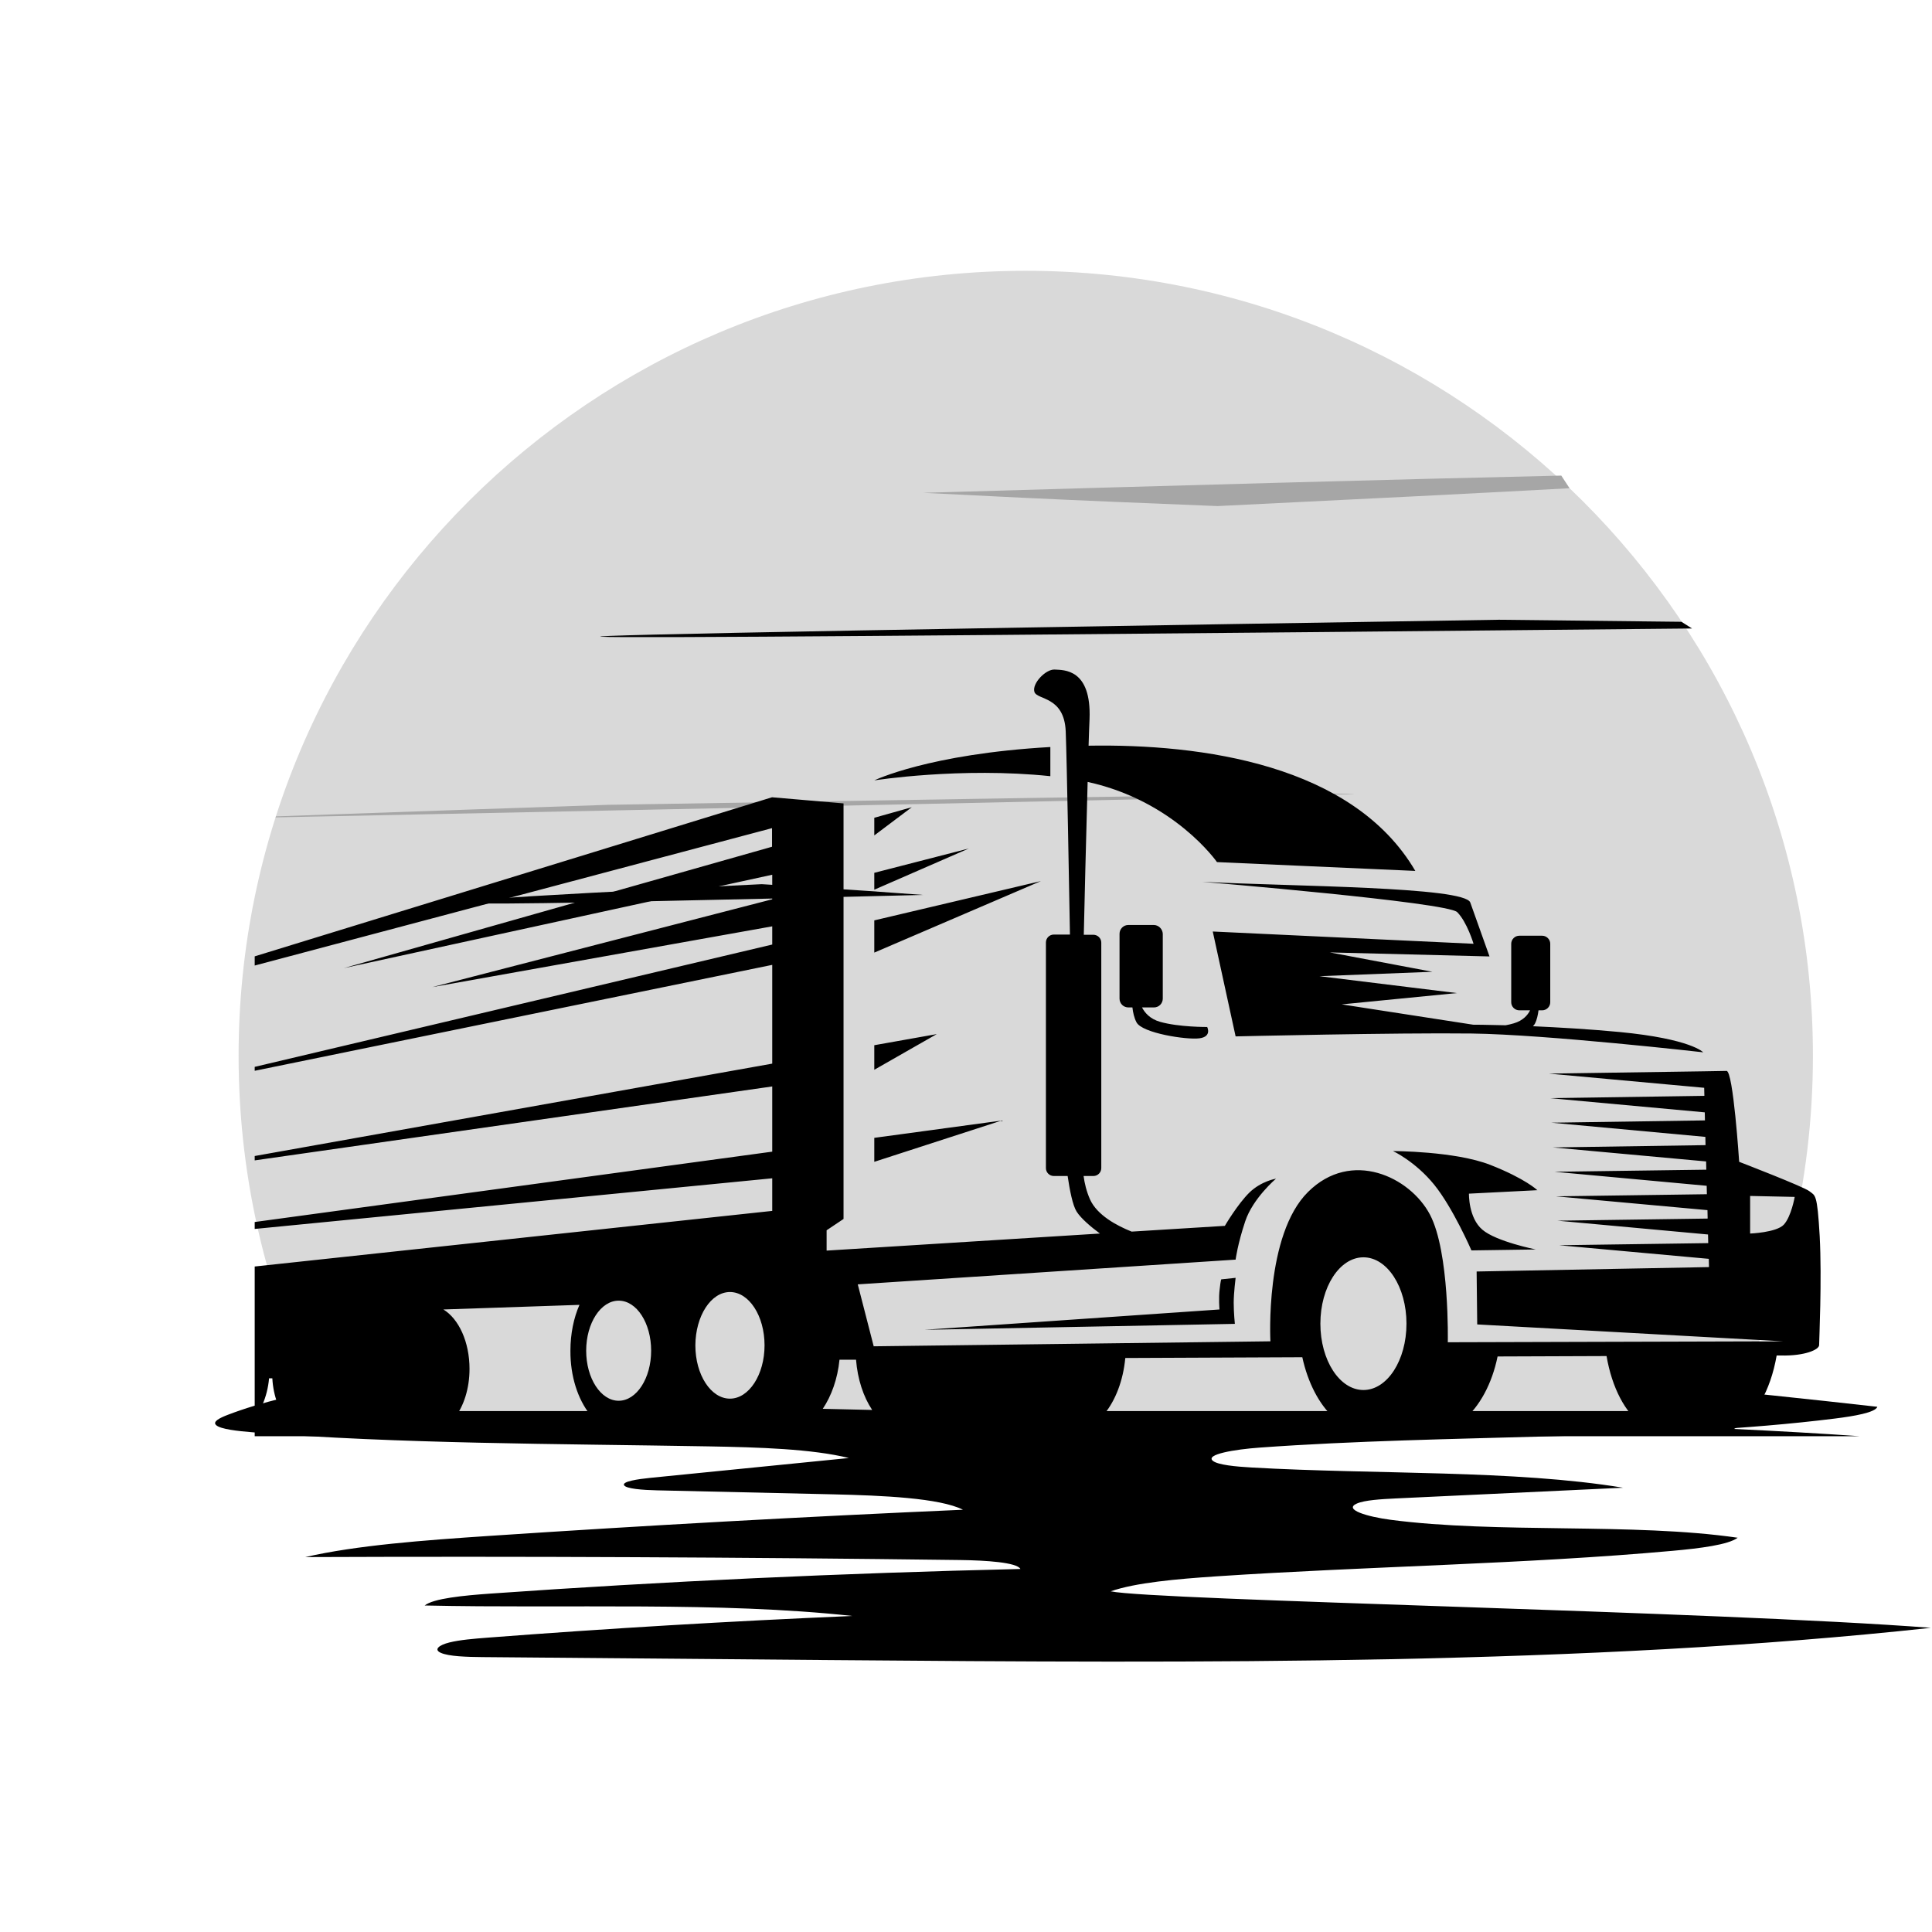 <svg xmlns="http://www.w3.org/2000/svg" width="500" viewBox="0 0 375 375" height="500" preserveAspectRatio="xMidYMid meet"><defs><clipPath id="7a78dddfc4"><path d="M 46 52.27 L 352 52.27 L 352 274 L 46 274 Z M 46 52.27 " clip-rule="nonzero"/></clipPath><clipPath id="d246e1c657"><path d="M 49.438 129.773 L 360.824 129.773 L 360.824 278.77 L 49.438 278.77 Z M 49.438 129.773 " clip-rule="nonzero"/></clipPath></defs><path fill="#000000" d="M 164.453 264.098 C 142.465 263.828 120.156 263.805 98.805 265.246 C 77.449 266.688 56.91 269.746 44.223 274.613 C 42.676 275.207 41.188 275.93 41.961 276.625 C 42.84 277.414 46.141 277.773 49.07 278.008 C 77.645 280.266 107.879 280.223 137.59 280.742 C 147.238 280.914 157.645 281.23 164.77 283 C 151.918 284.285 139.07 285.57 126.215 286.852 C 123.762 287.098 120.816 287.547 121.117 288.25 C 121.426 288.973 124.828 289.215 127.52 289.273 C 138.922 289.531 150.328 289.793 161.734 290.051 C 171.277 290.273 182.391 290.754 186.914 293.039 C 156.012 294.395 125.312 296.094 94.918 298.121 C 82.254 298.969 69.172 299.938 59.254 302.23 C 101.641 302.062 144.047 302.254 186.387 302.801 C 191.227 302.863 197.406 303.242 198.062 304.539 C 163.355 305.344 128.895 306.941 95.184 309.316 C 90.016 309.684 84.105 310.25 82.434 311.625 C 110.289 312.238 139.508 310.844 165.449 313.656 C 141.566 314.676 117.91 316.082 94.652 317.867 C 92 318.074 89.258 318.297 87.227 318.801 C 85.199 319.305 84.133 320.176 85.559 320.812 C 87.109 321.512 90.621 321.613 93.625 321.641 C 116.109 321.84 138.594 322.035 161.078 322.219 C 233.238 322.82 307.789 323.246 374.781 315.961 C 332.996 312.742 224.016 310.645 215.586 308.875 C 220.383 307.191 228.438 306.48 236.07 305.969 C 265.402 304.012 296.102 303.605 324.75 301.004 C 329.875 300.539 335.484 299.852 337.277 298.473 C 316.98 295.523 290.656 297.715 269.922 294.992 C 265.387 294.398 260.719 293.004 263.355 291.84 C 264.859 291.176 268.035 290.984 270.867 290.848 C 285.594 290.152 300.316 289.461 315.043 288.766 C 293.945 285.277 267.102 286.223 242.906 284.84 C 239.871 284.668 236.402 284.344 235.422 283.551 C 233.863 282.285 239.707 281.324 244.469 280.98 C 281.191 278.324 321.617 279.645 356.148 275.34 C 359.895 274.875 363.992 274.172 364.395 273.059 C 337.613 270.035 310.23 267.402 282.402 265.18 C 262.695 263.605 246.383 262.848 226.836 264.52 C 208.016 266.133 183.906 264.34 164.453 264.098 " fill-opacity="1" fill-rule="nonzero"/><g clip-path="url(#7a78dddfc4)"><path fill="#d9d9d9" d="M 351.887 204.93 C 351.887 229.75 345.934 253.188 335.375 273.891 L 62.824 273.891 C 52.273 253.188 46.312 229.75 46.312 204.93 C 46.312 120.781 114.723 52.562 199.102 52.562 C 283.488 52.562 351.887 120.781 351.887 204.93 " fill-opacity="1" fill-rule="nonzero"/></g><path fill="#a6a6a6" d="M 304.652 94.766 C 287.949 95.676 265.461 96.82 236.324 98.23 C 223.672 97.711 211.012 97.215 198.406 96.609 C 191.988 96.297 185.582 95.98 179.184 95.656 C 227.773 94.246 272.484 92.996 303.043 92.312 L 304.652 94.766 " fill-opacity="1" fill-rule="nonzero"/><path fill="#000000" d="M 328.418 121.988 C 122.715 124.012 -5.359 125 290.961 120.293 C 302.766 120.426 314.578 120.551 326.375 120.691 L 328.418 121.988 " fill-opacity="1" fill-rule="nonzero"/><path fill="#000000" d="M 179.184 173.707 C 175.672 173.445 172.156 173.195 168.645 172.945 C 161.73 172.461 154.785 172.043 147.848 171.617 C 38.934 176.898 99.574 175.66 179.184 173.707 " fill-opacity="1" fill-rule="nonzero"/><path fill="#a6a6a6" d="M 53.551 158.461 C 58.117 158.297 62.676 158.133 67.246 157.973 C 84.16 157.363 101.148 156.793 118.125 156.211 C 379.699 151.875 242.559 154.785 53.488 158.652 L 53.551 158.461 " fill-opacity="1" fill-rule="nonzero"/><g clip-path="url(#d246e1c657)"><path fill="#000000" d="M 339.699 232.133 L 348.352 232.32 C 348.352 232.32 347.68 236.152 346.227 237.715 C 344.773 239.242 339.699 239.43 339.699 239.43 Z M 120.082 252.457 C 116.613 252.457 113.777 256.812 113.777 262.172 C 113.777 267.531 116.613 271.887 120.082 271.887 C 123.551 271.887 126.387 267.531 126.387 262.172 C 126.387 256.812 123.59 252.457 120.082 252.457 Z M 36.633 258.152 C 39.355 258.152 41.52 261.539 41.52 265.707 C 41.52 269.875 39.316 273.262 36.633 273.262 C 33.91 273.262 31.746 269.875 31.746 265.707 C 31.746 261.539 33.945 258.152 36.633 258.152 Z M 141.684 250.781 C 145.375 250.781 148.398 255.395 148.398 261.129 C 148.398 266.824 145.375 271.477 141.684 271.477 C 137.988 271.477 134.969 266.859 134.969 261.129 C 135.004 255.434 137.988 250.781 141.684 250.781 Z M 264.641 244.043 C 269.266 244.043 272.996 249.812 272.996 256.922 C 272.996 264.031 269.266 269.801 264.641 269.801 C 260.016 269.801 256.285 264.031 256.285 256.922 C 256.285 249.812 260.016 244.043 264.641 244.043 Z M 20.852 259.379 C 23.387 259.379 25.441 262.543 25.441 266.488 C 25.441 270.398 23.387 273.598 20.852 273.598 C 18.316 273.598 16.262 270.434 16.262 266.488 C 16.262 262.543 18.316 259.379 20.852 259.379 Z M 298.102 242.52 L 285.605 242.703 C 285.605 242.703 282.023 234.441 278.367 229.938 C 274.711 225.434 270.387 223.422 270.387 223.422 C 270.387 223.422 282.398 223.422 289.262 226.102 C 296.09 228.781 298.402 231.016 298.402 231.016 L 285.121 231.688 C 285.121 231.688 285.008 236.375 287.73 238.684 C 290.418 240.992 298.102 242.52 298.102 242.52 Z M 203.871 150.656 C 186.449 148.832 169.699 151.473 169.699 151.473 C 169.699 151.473 180.258 146.336 203.871 144.996 Z M 169.699 158.73 L 176.973 156.684 L 169.699 162.156 Z M 169.699 169.414 L 188.055 164.688 L 169.699 172.691 Z M 169.699 178.645 L 202.043 171.016 L 169.699 184.898 Z M 169.699 202.875 L 181.824 200.719 L 169.699 207.641 Z M 169.699 225.508 L 169.699 220.855 L 194.395 217.504 Z M 239.832 248.027 C 239.832 248.027 239.461 250.969 239.461 252.863 C 239.461 254.801 239.684 256.961 239.684 256.961 L 179.434 258.113 L 236.699 254.168 C 236.699 254.168 236.512 251.973 236.734 250.258 C 236.922 248.547 237.035 248.324 237.035 248.324 Z M 223.941 179.539 L 219.016 179.539 C 218.047 179.539 217.301 180.32 217.301 181.25 L 217.301 193.832 C 217.301 194.801 218.082 195.543 219.016 195.543 L 219.801 195.543 C 219.91 196.512 220.137 197.555 220.582 198.41 C 221.629 200.531 230.355 201.871 232.82 201.535 C 235.281 201.203 234.312 199.34 234.312 199.34 C 234.312 199.34 228.828 199.379 225.172 198.336 C 223.195 197.777 222.188 196.551 221.664 195.543 L 223.977 195.543 C 224.949 195.543 225.695 194.762 225.695 193.832 L 225.695 181.25 C 225.656 180.32 224.875 179.539 223.941 179.539 Z M 169.289 273.672 C 166.082 273.598 162.871 273.523 159.699 273.449 C 161.379 270.953 162.574 267.641 162.945 263.922 L 166.156 263.922 C 166.453 267.68 167.574 271.105 169.289 273.672 Z M 258.859 275.16 C 244.121 274.898 229.199 274.715 214.352 274.453 C 216.516 271.812 218.008 267.977 218.418 263.586 L 252.777 263.438 C 253.859 268.387 256.023 272.555 258.859 275.16 Z M 318.844 276.648 C 307.543 276.242 295.902 275.906 284.039 275.645 C 287.172 273.039 289.598 268.609 290.68 263.289 L 311.832 263.211 C 312.875 269.355 315.488 274.305 318.844 276.648 Z M 18.836 277.355 C 8.539 277.766 -1.719 278.25 -12.051 278.77 C 112.285 278.77 236.66 278.77 361 278.77 C 353.164 278.215 344.996 277.766 336.566 277.355 C 340.52 275.422 343.652 270.023 344.848 263.102 L 345.668 263.102 C 350.367 263.211 353.09 261.945 353.09 261.09 C 353.09 260.234 353.648 248.398 353.203 239.949 C 352.719 231.5 352.344 232.133 351.188 231.203 C 350.031 230.309 337.57 225.508 337.57 225.508 C 337.57 225.508 336.414 207.754 335.109 207.863 L 330.781 207.938 L 300.641 208.387 L 330.781 211.141 L 330.82 212.703 L 300.828 213.148 L 330.895 215.906 L 330.93 217.469 L 301.125 217.914 L 331.008 220.668 L 331.043 222.27 L 301.422 222.715 L 331.156 225.434 L 331.191 227.035 L 301.723 227.441 L 331.266 230.16 L 331.305 231.797 L 302.02 232.207 L 331.418 234.887 L 331.453 236.523 L 302.32 236.934 L 331.527 239.613 L 331.566 241.289 L 302.617 241.699 L 331.676 244.34 L 331.715 245.941 L 286.613 246.797 L 286.727 257.07 L 346.078 260.348 L 281.016 260.531 C 281.016 260.531 281.391 243.039 277.547 235.742 C 273.668 228.41 262.289 223.012 253.895 231.352 C 245.465 239.688 246.586 260.348 246.586 260.348 L 169.586 261.316 L 166.492 249.293 L 239.832 244.492 C 239.832 244.492 240.207 241.512 241.699 237.047 C 243.191 232.578 247.668 228.781 247.668 228.781 C 247.668 228.781 244.832 229.23 242.52 231.461 C 240.207 233.734 237.742 237.938 237.742 237.938 L 219.652 239.055 C 216.852 237.938 212.934 235.891 211.555 232.766 C 210.883 231.238 210.512 229.676 210.324 228.262 L 212.227 228.262 C 213.086 228.262 213.758 227.555 213.758 226.734 L 213.758 182.965 C 213.758 182.105 213.047 181.438 212.227 181.438 L 210.363 181.438 C 210.473 176.262 210.809 162.602 211.109 151.773 C 227.969 155.457 236.215 167.332 236.215 167.332 L 274.711 169.043 C 262.59 148.348 233.191 144.363 211.293 144.738 C 211.367 142.652 211.406 140.902 211.48 139.562 C 211.855 129.773 206.48 130.07 204.727 129.961 C 203.012 129.848 200.289 132.641 200.773 134.277 C 201.258 135.914 206.555 135.059 206.855 141.945 C 207.078 147.641 207.527 172.84 207.676 181.398 L 204.543 181.398 C 203.684 181.398 203.012 182.105 203.012 182.926 L 203.012 226.734 C 203.012 227.594 203.723 228.262 204.543 228.262 L 207.227 228.262 C 207.637 231.016 208.199 233.957 208.98 235.184 C 209.84 236.523 211.777 238.164 213.496 239.43 L 160.445 242.742 L 160.445 238.797 L 163.73 236.598 L 163.73 155.941 L 149.852 154.75 L 6.898 198.707 L 149.852 160.742 L 149.852 164.352 L 66.738 187.914 L 149.891 169.785 L 149.891 174.551 L 83.898 191.598 L 149.891 179.801 L 149.891 183.336 L 25.477 212.742 L 149.891 187.281 L 149.891 206.449 L 25.625 228.633 L 149.891 210.879 L 149.891 223.535 L 14.098 241.996 L 149.891 228.707 L 149.891 235.035 L 3.02 250.816 L 17.68 256.438 C 15.48 258.484 14.023 262.207 14.023 266.414 C 13.988 271.438 16.004 275.684 18.836 277.355 Z M 33.758 276.797 L 31.41 276.871 C 31.82 276.539 32.23 276.164 32.602 275.719 C 32.977 276.129 33.348 276.5 33.758 276.797 Z M 56.105 276.09 C 53.566 276.164 50.992 276.242 48.457 276.316 C 50.434 274.418 51.891 271.254 52.227 267.531 L 52.859 267.531 C 53.047 271.066 54.277 274.156 56.105 276.09 Z M 114.488 274.527 C 105.758 274.75 96.992 274.977 88.262 275.199 C 90.016 272.926 91.133 269.504 91.133 265.707 C 91.133 260.457 89.047 255.992 86.062 254.168 L 112.473 253.273 C 111.355 255.805 110.719 258.895 110.719 262.172 C 110.684 267.16 112.176 271.586 114.488 274.527 Z M 233.379 171.164 C 250.727 172.059 284.336 172.094 285.383 175.184 L 289.113 185.645 L 258.113 184.863 L 278.031 188.621 L 256.098 189.477 L 282.77 192.754 L 260.426 194.949 L 285.941 198.895 C 285.941 198.895 288.402 198.895 292.246 199.004 C 292.805 198.895 293.328 198.781 293.812 198.633 C 295.602 198.113 296.535 197.031 296.984 196.102 L 294.895 196.102 C 294.035 196.102 293.328 195.395 293.328 194.539 L 293.328 183.188 C 293.328 182.332 294.035 181.625 294.895 181.625 L 299.336 181.625 C 300.191 181.625 300.902 182.332 300.902 183.188 L 300.902 194.539 C 300.902 195.395 300.191 196.102 299.336 196.102 L 298.625 196.102 C 298.512 196.957 298.328 197.926 297.918 198.707 C 297.844 198.855 297.691 199.043 297.543 199.191 C 302.469 199.414 308.438 199.75 314.332 200.309 C 328.281 201.648 330.594 204.254 330.594 204.254 C 330.594 204.254 300.191 200.793 285.645 200.605 C 271.094 200.422 239.832 201.164 239.832 201.164 L 235.395 180.805 L 286.016 183.188 C 286.016 183.188 284.746 178.945 282.844 177.047 C 280.906 175.109 233.379 171.164 233.379 171.164 Z M 233.379 171.164 " fill-opacity="1" fill-rule="evenodd"/></g></svg>
